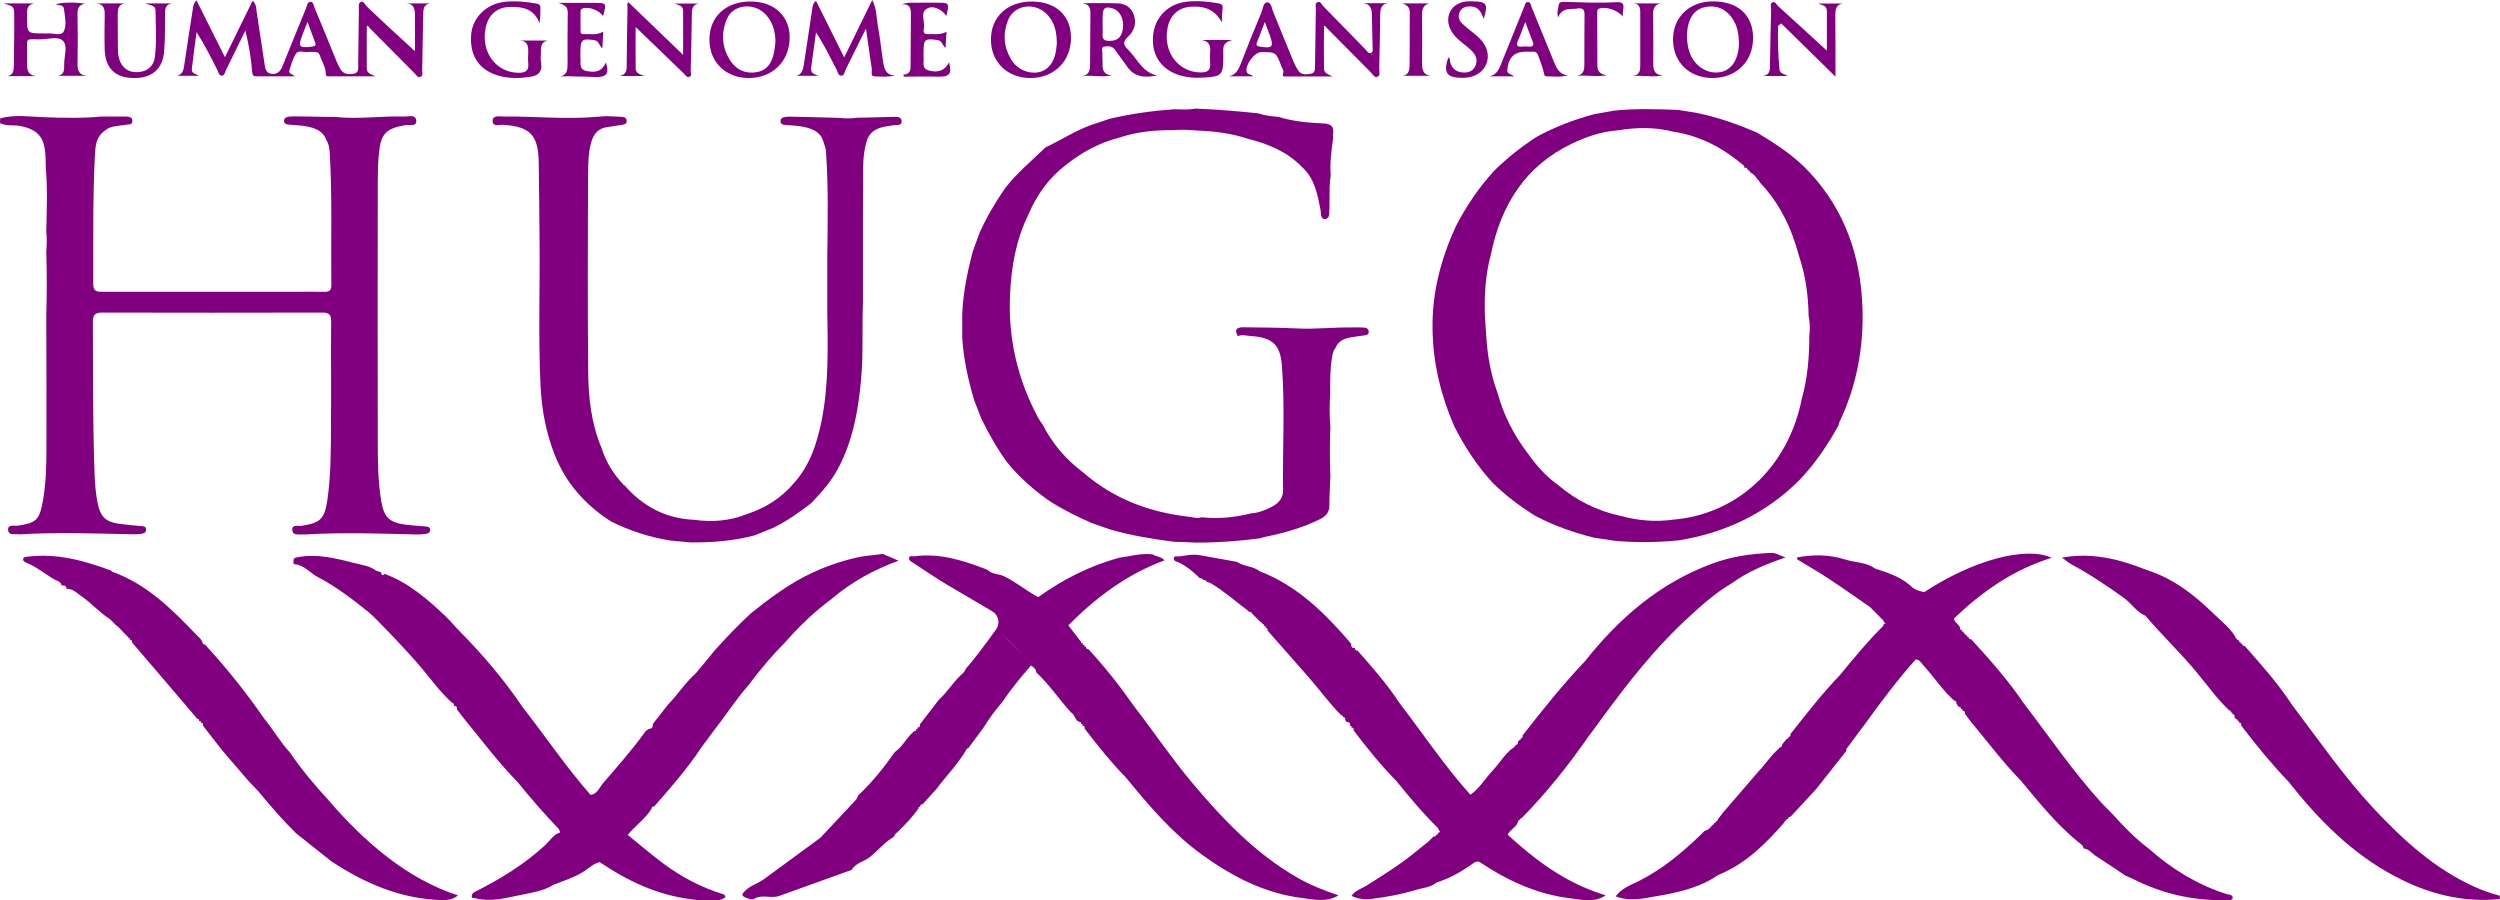 <?xml version="1.0" encoding="UTF-8" standalone="no"?>
<!-- Generator: Adobe Illustrator 25.2.3, SVG Export Plug-In . SVG Version: 6.00 Build 0)  -->

<svg
   version="1.1"
   id="Layer_1"
   x="0px"
   y="0px"
   viewBox="0 0 1480.4 533.2"
   style="enable-background:new 0 0 1480.4 533.2;"
   xml:space="preserve"
   sodipodi:docname="hugologo-01.svg"
   inkscape:version="1.1.2 (0a00cf5339, 2022-02-04)"
   xmlns:inkscape="http://www.inkscape.org/namespaces/inkscape"
   xmlns:sodipodi="http://sodipodi.sourceforge.net/DTD/sodipodi-0.dtd"
   xmlns="http://www.w3.org/2000/svg"
   xmlns:svg="http://www.w3.org/2000/svg"><defs
   id="defs81" /><sodipodi:namedview
   id="namedview79"
   pagecolor="#ffffff"
   bordercolor="#666666"
   borderopacity="1.0"
   inkscape:pageshadow="2"
   inkscape:pageopacity="0.0"
   inkscape:pagecheckerboard="0"
   showgrid="false"
   inkscape:zoom="0.63909001"
   inkscape:cx="447.51129"
   inkscape:cy="230.79691"
   inkscape:window-width="1929"
   inkscape:window-height="1302"
   inkscape:window-x="26"
   inkscape:window-y="23"
   inkscape:window-maximized="0"
   inkscape:current-layer="g26" />
<style
   type="text/css"
   id="style2">
	.st0{fill:#FFFFFF;}
</style>
<g
   id="g26"
   style="fill:#800080">
	<path
   class="st0"
   d="M710.2,328.7c-4.5-0.7-8.3,0.4-12.1,0.8c-1.1,0.1-2.7-0.6-3,0.9c-0.4,1.7,1.4,2.1,2.5,2.5   c4.6,2,8.3,5.2,11.9,8.5c0,0,0,0,0,0c0.3,0.3,0.7,0.7,1,1c0.8,0,1.6,0.2,2,1c0.8,0,1.6,0.2,2,1c0.9,0.4,1.8,0.6,2.7,1.1   c7.7,4.6,14.3,10.5,21.4,15.8c0.3,0.3,0.7,0.6,1,1c0.8,0,1.6,0.2,1.9,1.2c0,0,0.1,0,0.1,0c0.3,0.3,0.6,0.6,0.9,0.9   c0,0,0.1,0.1,0.1,0.1c0.3,0.3,0.6,0.6,0.9,0.9c0,0,0.1,0.1,0.1,0.1c0.3,0.3,0.6,0.6,0.9,0.9c0,0,0.1,0.1,0.1,0.1   c0.3,0.3,0.6,0.6,0.9,0.9c0,0,0.1,0.1,0.1,0.1c0.3,0.3,0.6,0.6,0.9,0.9c0,0,0.1,0.1,0.1,0.1c0.6,0,0.9,0.3,0.9,0.9   c0,0,0.1,0.1,0.1,0.1c0.6,0,0.9,0.3,0.9,0.9c0,0,0.1,0.2,0.1,0.2c0.6,0,0.9,0.3,0.8,0.8c0,0,0.1,0.2,0.1,0.2c1,0.2,1.1,1,1.1,1.8   c8.3,9.5,16.7,18.9,25,28.4c6.3,7.2,11.9,15.1,18.7,21.8c0.1-10.3,0.1-20.6,0.2-30.9c-0.1,10.3-0.1,20.6-0.2,30.9c0,0,0.1,0,0.1,0   c0.6,0,0.9,0.3,0.9,1c0,0,0.1,0.1,0.1,0.1c1.2,0,1.3,0.9,1.2,1.8c0.3,0.4,0.6,0.7,0.9,1.1c1.5-0.1,2.3,0.5,1.8,2.1   c0,0,0.2,0.1,0.2,0.1c0.7-0.1,0.9,0.2,0.8,0.9c0,0,0.1,0.2,0.1,0.2c1.3-0.1,1.2,0.8,1.2,1.7c7.9,10.3,16,20.5,25.2,29.8   c7.9,9.7,15.9,19.4,24.9,28.1c0,0.3,0,0.6,0.1,0.9c0.9,0.7,1.3,1.3-0.1,1.8c0,0-0.1,0.1-0.1,0.1c0,0.6-0.3,0.9-0.9,0.9   c0,0-0.1,0.1-0.1,0.1c-0.2,1-1,1.1-1.8,1.1c-1,1-2,2-3,3c-2.6,2.1-5.2,4.1-7.7,6.2c-9,7.4-18.9,13.5-28.7,19.7   c-3.1,2-6.9,2.9-9.1,6.2c3.8,1.9,7.9,2.3,11.9,1.8c8.8-1.1,17.6-2.7,26.1-5.3c4.2-1.3,8.9-1.4,12.5-4.5c7.2-2.2,13.6-5.8,19.8-10   c1.6-1.1,3-2.7,5.3-2.2c16.6,11.1,34.4,19.4,54.4,21.7c6.6,0.8,13.6,2.8,20.5-1.8c-2.7-0.9-4.7-1.5-6.7-2.3   c-19.7-7.2-36.1-19.6-51.3-33.6c1.3-3.1,5-4.3,6.1-7.6c0,0,0-0.1,0-0.1c0-0.6,0.3-0.9,1-1c0,0,0,0,0,0c0-0.6,0.4-1,1-1   c14.7-14.9,27.7-31.2,39.6-48.3c2.2-2.9,4.3-5.9,6.5-8.8c16.5-22.6,33.6-44.7,54.6-63.5c7.5-7,15.3-13.6,24.2-18.8   c9.3-6.8,19.9-11.1,31.5-15.1c-3.4-1.1-5.6-2.8-8.6-2.7c-11.9,0.5-23.5,2.2-34.6,6.3c-31.1,11.4-55.1,32.1-75.4,57.7   c-13.2,13.9-25.2,28.9-37,44c0,0.9,0,1.7-1.2,1.8c0,0,0,0.1,0,0.1c0.1,0.6-0.2,1-0.8,1c0,0,0,0,0,0c-0.3,0.3-0.6,0.7-0.9,1   c0,0,0,0,0,0c0.1,0.9,0.1,1.8-1.2,1.7c0,0-0.1,0.1-0.1,0.1c0.1,0.7-0.1,1-0.8,0.8c0,0-0.2,0.2-0.2,0.2c0.2,0.7-0.1,1-0.8,1   c0,0-0.1,0-0.1,0c-4.7,3.7-7.7,8.9-11.7,13.2c-4.5,4.7-7.7,10.6-13.2,14.3c-15.3-17-28-36.1-41.9-54.2   c-7.3-11.1-16.1-21.2-24.9-31.1c-0.8-0.1-1.6-0.2-1.5-1.4c0,0-0.1-0.1-0.1-0.1c-1.9,0.1-2.2-1.1-2.2-2.6c0,0,0,0,0,0   c-15.2-17.8-31.6-34.2-54.1-42.9c-3.8-3.1-9.2-2.7-13.6-5.6"
   id="path4"
   style="fill:#800080" />
	<path
   class="st0"
   d="M1465,525c-23.3-10.6-41.7-27.4-59-45.8c-18-19.2-32.8-40.8-48.6-61.6c-8.2-12.6-18.2-23.8-28.1-35   c-0.8-0.1-1.6-0.3-1.6-1.3c0,0-0.1-0.1-0.1-0.1c-0.6,0-0.9-0.2-0.9-0.9c0,0-0.1-0.1-0.1-0.1c-0.7,0-1-0.2-0.8-0.9   c0,0-0.2-0.2-0.2-0.2c-0.7,0.1-1-0.1-0.8-0.8c0,0-0.2-0.2-0.2-0.2c-0.7,0.1-1-0.1-0.8-0.8c0,0-0.1-0.2-0.1-0.2   c-3.4-5.6-8.6-9.5-13.2-14c-11.3-11-23.7-20.6-39.1-25.5c-15.9-6.3-32.1-10.7-50.4-7.4c2.5,1.8,4.1,3.2,6,4.2   c10.7,5.7,20.6,12.5,30.5,19.5c4.6,3.3,7.5,8.4,12.9,10.7c9.9,11.6,21,22.1,30.7,33.9c6.2,7.5,11.9,15.5,19,22.2l0.1,0   c0.6,0,0.9,0.3,0.8,1c0,0,0.1,0.2,0.1,0.2c0.7-0.1,1,0.2,0.8,0.9c0,0,0.1,0.2,0.1,0.2c1.4-0.1,1.3,0.9,1.2,1.8   c0.3,0.3,0.6,0.7,0.9,1c0.6,0,1,0.3,0.9,1c0,0,0.1,0.1,0.1,0.1c0.7,0,0.9,0.2,0.8,0.9c0,0,0.1,0.2,0.1,0.2c1.3-0.1,1.2,0.8,1.2,1.7   c8.8,11.5,17.9,22.7,27.9,33.1c17.7,22.4,37.4,42.5,62.9,56c19.5,10.4,40.1,15.8,62.3,13.6c0-0.7,0-1.3,0-2   C1475.1,529.1,1469.9,527.2,1465,525z"
   id="path6"
   style="fill:#800080" />
	<path
   class="st0"
   d="M1318,529.3c-17.1-5.6-32.2-14.8-45.6-26.8c-8.2-6.1-15.2-13.5-22-21c-2-2-4-3.9-5.9-6   c-16.9-18.5-30.9-39.2-46.1-59c-9.2-13.6-20-25.8-31.1-37.9c-0.8-0.1-1.6-0.3-1.6-1.4c0,0-0.1-0.1-0.1-0.1c-0.7,0.1-1-0.2-0.9-0.9   c0,0-0.1-0.1-0.1-0.1c-0.7,0.1-1-0.2-0.9-0.9c0,0-0.1-0.1-0.1-0.1c-0.7,0.1-1-0.2-0.8-0.9c0,0-0.2-0.2-0.2-0.2   c-0.7,0.2-1-0.1-0.8-0.8c0,0-0.2-0.2-0.2-0.2c-0.7,0.2-1-0.1-0.8-0.8c0,0-0.1-0.2-0.1-0.2c-0.4-2.4-3.5-3.2-3.6-5.8   c16.6-15.9,35.1-28.9,57.8-35.9c-15.3-7.1-46.8,1.5-75.4,20.3c-2.8-0.5-5.6-1.3-7.6-3.2c-6.1-5.8-13.8-8.2-21.5-10.7   c-5.3-3.9-11.9-3.5-17.8-5.4c-9.4-3-19-3-28.5-1.2c-0.1,1.1,0.5,1.4,1.1,1.7c6.2,3.8,12.5,7.4,18.5,11.4c8,5.3,15.8,10.9,23.7,16.3   c0,0,0,0,0,0c0.3,0.3,0.7,0.6,1,1c0,0,0,0,0,0c0.3,0.3,0.6,0.7,1,1c0,0,0,0,0,0c0.3,0.3,0.6,0.6,1,1c0,0,0,0,0,0   c0.3,0.3,0.6,0.6,1,1c0,0,0,0,0,0c0.3,0.3,0.6,0.6,1,1c0,0,0,0,0,0c0.3,0.3,0.6,0.6,0.9,1c0,0,0.1,0.1,0.1,0.1   c0.3,0.3,0.6,0.6,0.9,0.9c0,0,0,0.1,0,0.1c0.9,0.2,1.1,1,1.2,1.8c0,0,0,0,0,0c0.4,0.2,0.8,0.4,1.2,0.6c-0.4,0.2-0.9,0.4-1.3,0.6   c-0.1,0.3-0.1,0.6-0.1,0.9c0.3,0,0.7,0,1,0.1c-0.3-0.1-0.6-0.1-1-0.1c-9.3,9.2-17.5,19.2-25.8,29.3c-10.5,10.9-19.8,22.9-29.2,34.8   c0,0.9-0.1,1.7-1.2,1.8c0,0,0,0.1,0,0.1c0,0.7-0.3,1-1,1c-0.9,1.1-1.8,2.1-2.7,3.2c0,1.2-0.6,1.9-1.8,2.1c-0.2,0.2-0.3,0.4-0.4,0.7   c-4.6,3.8-7.7,9-11.8,13.2c-7,8.1-14,16.3-21,24.4c-1.1,1.3-2.1,2.8-3.2,4.2c0,0-0.2,0.2-0.2,0.2c0.1,0.6-0.2,0.8-0.8,0.8   c0,0-0.2,0.2-0.2,0.2c0.1,0.6-0.2,0.8-0.8,0.8c0,0-0.2,0.2-0.2,0.2c0.1,0.6-0.2,0.8-0.8,0.8c0,0-0.2,0.2-0.2,0.2   c0,0.6-0.2,0.9-0.8,0.8c0,0-0.2,0.2-0.2,0.2c0,0.6-0.2,0.9-0.8,0.9c0,0-0.1,0.1-0.1,0.1c-0.3,0.3-0.6,0.6-0.9,0.9   c0,0-0.1,0.1-0.1,0.1c-1.7,0.1-2.6,1.4-3.6,2.4c-11.2,10.9-23.1,20.8-37.2,27.9c-4.8,2.4-10.1,4.2-13.6,9   c8.5,3.2,16.6,1.2,24.7-0.2c11.1-1.9,22-4.3,32-9.9c1.5-0.9,3-2.1,4.6-2.8c15.9-6.6,27.6-18.3,38.6-30.9c0,0,0.1-0.1,0.1-0.1   c0-0.7,0.3-1,0.9-0.9c0,0,0.1-0.1,0.1-0.1c0-0.7,0.3-1,0.9-0.9c0,0,0.1,0,0.1,0c0-1.1,0.8-1.2,1.6-1.4c5-5.4,10.1-10.8,15.1-16.3   c6-7.5,11.9-15.1,17.9-22.6c0-0.4,0-0.7,0-1.1c3.9-5.3,7.9-10.6,11.8-15.9c9.3-12.8,18.7-25.4,29.3-37.2c2.2,0,3,1.8,4.2,3.1   c6.4,6.9,11.5,15,18.6,21.3l0.1,0c1.2,0.1,1.3,0.9,1.2,1.8c0.4,0.6,0.9,1.2,1.3,1.8c0.8,0.1,1.5,0.4,1.5,1.4c0,0,0.1,0,0.1,0   c0.7,0,1,0.3,0.8,0.9c0,0,0.1,0.1,0.1,0.1c1.3,0,1.3,0.8,1.2,1.7c1.8,2.4,3.5,4.8,5.5,7.1c9.1,11,17.7,22.4,27.7,32.6   c10.7,12.9,21.2,26,34.4,36.7c1.1,0.9,2.6,1.6,2.6,3.4c3.3,0.2,5,3,7.4,4.5c5.9,3.8,11.7,7.7,17.5,11.6c1.5,0.7,3.1,1.3,4.5,2   c17.1,8.6,35.1,12.9,54.2,12.5c1.7,0,4.5,0.5,4.8-1.2C1322.4,529.6,1319.5,529.8,1318,529.3z"
   id="path8"
   style="fill:#800080" />
	<path
   class="st0"
   d="M452.8,520.3c-3.6,2.8-8.3,3.9-11.6,7.2c-1.9,1.9-2.5,3,0.6,4.1c1.6,0.6,3.5,1.4,4.8,0.6   c4.8-2.8,10,0.1,14.9-1.7l42.8-15.4c2.4-4.2,7.3-4.8,10.8-7.6c4.9-3.9,8.9-9,14.4-12.1c0.1-1.5,1.4-2.1,2.3-3   c4.3-4.3,8.6-8.6,12-13.6l0.1-0.2c-0.1-0.6,0.2-0.9,0.9-0.9c0,0,0.1-0.1,0.1-0.1c0-1.1,0.7-1.3,1.5-1.4c2.7-3,5.4-6,8.1-9   c6-8,13.1-15.1,18.1-23.9c0.3-0.2,0.5-0.2,0.8-0.3c2.9-3.9,5.8-7.8,8.7-11.7c3.4-5.4,7-10.6,11.3-15.4c5.1-7.7,11-14.8,17.1-21.8   c1.6,0.9,2.9,2.1,3.2,4.1c7.4,6.9,13.1,15.4,19.8,22.9c0.6,0.7,1.4,1.3,2.1,2c0.7,1.2,1.3,2.3,2,3.5c0.5,0.3,1.1,0.6,1.6,0.9   c0.7,0,1,0.3,1,1c0,0,0.1,0.2,0.1,0.2c0.7-0.1,0.9,0.2,0.7,0.9c0,0,0.1,0.2,0.1,0.2c1.4-0.1,1.2,0.8,1.2,1.7   c7.7,10,15.6,19.9,24.5,29c13.5,16.5,27.2,32.7,44.7,45.4c18,13.1,37.3,23.1,59.7,25.9c6.8,0.8,14,2.8,21.4-1.6   c-9-3-17.1-6.3-24.7-10.7c-24.6-14.2-43.8-34.4-61.9-55.9c-12.2-14.5-22.8-30.3-34.4-45.3h0c-8.3-11.9-17.3-23.3-27.1-33.9   c-0.8-0.1-1.6-0.3-1.5-1.4c0,0-0.1-0.1-0.1-0.1c-0.7,0.1-0.9-0.2-0.7-0.8c0,0-0.3-0.3-0.3-0.3c-0.7,0.2-0.9,0-0.7-0.7   c0,0-0.3-0.3-0.3-0.3c-0.7,0.2-0.9,0-0.7-0.7c0,0-0.2-0.2-0.2-0.2c-2.5-3.2-4.9-6.4-7.4-9.6c16.4-16.5,34.7-30.3,57-38.5   c-2.1-2.4-5-2-6.9-3.5c-6.8-0.9-13.4,1.1-20.1,2c-17.4,4.8-33.2,12.8-47.8,23.3c-7.1-3.7-13.2-9.1-20.6-12.5   c-3.1-1.4-6.9-1-9.5-3.7c-13.9-5.4-28-10-43.2-8c-1.2,0.2-3.1-0.7-3.2,1.2c-0.1,1.4,1.4,2,2.6,2.8c6.3,4.1,12.5,8.4,19,12.3   l27.7,16.3c3.7,2.2,4.8,7.1,2.3,10.6c-5.7,8.1-14.9,20.2-17.6,22.9c-0.5,0.9-1,1.8-1.5,2.6c0,13.1,0.1,26.2,0.1,39.4   c0-13.1-0.1-26.2-0.1-39.4c-5.7,4.7-9.3,11.3-14.8,16.2c-3.8,4.9-7.5,9.8-11.3,14.7c0.1,0.9,0.2,1.8-1.2,1.7c0,0-0.2,0.3-0.2,0.3   c0.2,0.7,0,0.9-0.7,0.8c0,0-0.2,0.2-0.2,0.2c0.1,0.7-0.1,0.9-0.8,0.9c0,0-0.1,0-0.1,0c-4.6,3.5-6.8,9.2-11.6,12.4   c-6.5,9.3-13.6,18.1-21.9,25.9c-0.3,2-1.8,3.1-3,4.4c-6.4,6.9-12.8,13.7-19.2,20.5L452.8,520.3z M591.4,374c-0.3-0.7-0.5-1.4-0.9-2   C590.9,372.6,591.1,373.4,591.4,374c4.8,3.8,9.2,8.1,13.1,12.8C600.5,382.2,596.2,377.9,591.4,374z"
   id="path10"
   style="fill:#800080" />
	<path
   class="st0"
   d="M194.4,473.7c-8.2-8.9-16-18.2-22.8-28.2c-5.7-6.1-9.8-13.5-15.1-19.9c-10.7-15.5-22.4-30.1-35.1-43.9   c-0.8-0.1-1.6-0.3-1.5-1.4c0,0-0.1-0.2-0.1-0.1c-0.6-1.8-2.1-2.9-3.4-4.2c-14.6-15.2-29.4-30.1-49.9-37.4c-0.2-0.2-0.4-0.6-0.7-0.7   c-16.1-6-32.4-10.5-49.9-8.2c-1,0.1-2.1,0.1-2.2,1.5c0,1.3,1.1,1.6,1.9,2c7,2.8,12.4,8.1,19.2,11.2c1,0.5,1.6,1.2,1.6,2.3   c1.5-0.1,2.9-0.1,3,2c3.7-0.2,6,2.4,8.6,4.2c6.1,4.1,10.9,9.9,17.2,13.8c0,0,0.1,0.1,0.1,0.1c0.3,0.3,0.6,0.6,0.9,0.9   c0,0,0.1,0.1,0.1,0.1c0.3,0.3,0.6,0.6,0.9,0.9c0,0,0.1,0.1,0.1,0.1c0.3,0.3,0.6,0.6,0.9,0.9c0,0,0.1,0.1,0.1,0.1   c0.3,0.3,0.6,0.6,0.9,0.9c0,0,0.1,0.1,0.1,0.1c0.6,0,0.9,0.3,0.9,0.9c0,0,0.1,0.1,0.1,0.1c0.6,0,0.9,0.3,0.9,0.9   c0,0,0.1,0.1,0.1,0.1c0.6,0,0.9,0.3,0.8,0.9c0,0,0.2,0.2,0.2,0.2c0.6,0,0.9,0.3,0.8,0.8c0,0,0.2,0.2,0.2,0.2c0.6,0,0.8,0.3,0.8,0.8   c0,0,0.2,0.2,0.2,0.2c0.6,0,0.8,0.3,0.8,0.8c0,0,0.2,0.2,0.2,0.2c0.5,0,0.8,0.2,0.7,0.8c0,0,0.3,0.3,0.3,0.3   c0.6-0.1,0.8,0.1,0.7,0.7c0,0,0.2,0.3,0.2,0.3c1.1,0.1,1.1,0.9,1.1,1.6c4.1,4.8,8.2,9.5,12.3,14.3c8.5,9.9,17,19.9,25.5,29.9   c0.1,0.2,0.2,0.5,0.4,0.7c0.8,0.1,1.5,0.3,1.4,1.4c0,0,0.2,0.1,0.2,0.1c0.7-0.1,0.9,0.1,0.8,0.8c0,0,0.1,0.2,0.1,0.2   c1.4-0.1,1.2,0.8,1.2,1.7c3.9,5,7.7,10,11.6,14.9c5.2,6,10.3,12,15.5,18c1.9,2,3.8,4,5.7,6c7.1,8.6,14.4,17.1,22.4,24.9   c7,5.5,13.9,11.1,20.9,16.6c19.7,13,40.8,22.1,64.9,22.9c3.7,0.1,6.9-0.2,10-2.8C240.8,520.6,214.8,497.5,194.4,473.7z"
   id="path12"
   style="fill:#800080" />
	<path
   class="st0"
   d="M710.5,342.5C710.5,342.5,710.5,342.5,710.5,342.5C710.5,342.5,710.5,342.5,710.5,342.5   C710.5,342.5,710.5,342.5,710.5,342.5z"
   id="path14"
   style="fill:#800080" />
	<path
   class="st0"
   d="M712.5,343.5C712.5,343.5,712.5,343.5,712.5,343.5C712.5,343.5,712.5,343.5,712.5,343.5   C712.5,343.5,712.5,343.5,712.5,343.5z"
   id="path16"
   style="fill:#800080" />
	<polygon
   class="st0"
   points="714.5,344.5 714.5,344.5 714.5,344.5  "
   id="polygon18"
   style="fill:#800080" />
	<path
   class="st0"
   d="M427.8,529.4c-12.8-4-24.5-10.2-35.2-18.2c-7.2-5.4-14-11.2-20.9-16.8c4.4-5.5,10.4-9.4,14.1-15.5l0-0.1   c0.1-1,0.7-1.2,1.6-1.3c9.9-11.2,19.7-22.5,28-35c2.2-2.9,4.3-5.9,6.5-8.8c7.3-9.3,13.7-19.3,21.5-28.2   c6.5-8.7,13.5-17.1,21.2-24.8c8.4-9.6,17.6-18.5,27.9-26.1c11.5-9.8,24.5-17.1,39.6-22.6c-3.7-1.6-6.5-2.8-9.4-4   c-4.1,0.5-8.1,1-12.2,1.5c-10.2,2-20.1,5.3-29.6,9.7c-13.3,6.2-24.9,14.9-36.3,24c-7.4,6.8-14.3,14.1-21,21.5   c-3.8,4.6-7.5,9.1-11.3,13.7c0,0,0,0,0,0c-6.3,5.6-10.9,12.8-16.7,18.8c-3,3.8-6,7.7-9,11.5c-0.1,1.4,0,2.9-2.1,2.8c0,0,0,0,0,0   c0.1,1.8-1.1,3.1-1.7,4.7c0.6-1.6,1.8-3,1.7-4.7c-0.6,0.4-1.2,0.7-1.8,1.1c-0.3,0.4-0.7,0.7-1,1.1c0,0,0.1,0,0.1,0   c-7.7,10.6-16.3,20.3-24.8,30.2c-2.1,2.5-3.3,6.3-7.3,6.8c-14.5-16.5-26.7-34.7-40.2-51.9c-11.3-16.8-24.4-32-38.6-46.3   c-2.4-2.6-4.6-5.3-7.1-7.6c-10.8-10.2-21.9-19.9-36.1-25.1c-1.5,1.6-1.8,0.3-2.1-0.9c-1-0.3-1.9-0.7-2.9-1c-3.5-2.7-8-3.3-12-4.3   c-11.2-2.8-22.4-5.9-34.2-3.7c-1.4,0.3-2.7,0.3-2.7,2.1c0,0.7-0.4,2,0.7,2.1c5.7,0.5,9.1,5.2,13.7,7.6   c11.1,5.8,20.9,13.4,30.6,21.2c0.3,0.3,0.6,0.7,1,1c0.4,0.3,0.7,0.6,1.1,0.9c8.7,8.8,17.3,17.7,25.5,27c7.1,8,13.2,17,21.2,24.3   c0,0,0,0,0,0c1.1,0.1,1.2,0.9,1.2,1.8c0,0,0,0,0,0c1.4,0.1,2,0.8,1.8,2.2c1.8,2.4,3.6,4.8,5.5,7.1c10,12.1,19.4,24.8,30.5,36   c7.7,9.6,15.8,18.8,24.3,27.7c0.3,0.7,0.5,1.4,0.8,2c-3.9,1.2-5.9,4.7-8.6,7.3c-12.5,11.6-26.8,20.3-41.9,27.9   c-1.2,0.6-1.9,1.5-1.9,2.6c0,1.4,1.4,1,2.3,1.2c8.7,2.3,17.1,0,25.5-1.7c7-1.5,14.4-2.4,20.7-6.3c6.2-2.5,12.7-4.4,18.4-8.2   c2.8-1.9,5.4-4.4,8.9-5.2c16.6,11.2,34.3,19.6,54.4,22c6.7,0.8,13.7,2.8,20.1-1.2C429.1,529.5,428.4,529.5,427.8,529.4z"
   id="path20"
   style="fill:#800080" />
	<path
   class="st0"
   d="M39.6,348.5C39.6,348.5,39.6,348.5,39.6,348.5C39.5,348.5,39.5,348.5,39.6,348.5   C39.5,348.5,39.6,348.5,39.6,348.5z"
   id="path22"
   style="fill:#800080" />
	<path
   class="st0"
   d="M36.6,346.5C36.6,346.5,36.5,346.5,36.6,346.5C36.5,346.5,36.5,346.5,36.6,346.5   C36.5,346.5,36.6,346.5,36.6,346.5z"
   id="path24"
   style="fill:#800080" />
</g>
<g
   id="g76"
   style="fill:#800080">
	<path
   class="st0"
   d="M0.1,70.1c8.5-2.4,17.2-1,25.7-0.7c11.5,0.4,22.9,0.7,34.3-0.4c4.6,0,9.2,0,13.8,0c2,0,4.5,0.1,4.5,2.6   c0.1,2.5-2.4,2-4.1,2.3c-4.3,0.8-9,0.4-12.5,3.7c-5,3.5-5.3,9.1-5.6,14.3c-1.3,25.4-0.9,50.9-1,76.4c0,4.6,2.7,4.5,5.9,4.5   c37.6,0,75.3,0,112.9,0c6,0,12-0.1,18,0c2.9,0.1,4.3-0.8,4.2-4c-0.3-25.8,0.6-51.6-0.9-77.4c-0.2-3-0.4-6-2.1-8.6   c-1.9-5.3-6.5-6.9-11.3-7.9c-3.6-0.7-7.3-0.8-10.9-1.1c-1.4-0.1-2.8-0.5-2.8-2.2c0-1.6,1.2-2.3,2.6-2.5c1.3-0.2,2.7-0.2,4-0.2   c8.1,0.1,16.3,0.3,24.4,0.4c13.3,1.4,26.6-0.7,39.9-0.3c2.7,0.1,7.2-1.5,7.4,2.6c0.2,3.6-4.2,2-6.6,2.5c-11.3,2-14.4,5-15.5,16.6   c-0.6,5.8-0.7,11.6-0.7,17.5c-0.1,50.6-0.1,101.3,0,151.9c0,12.3,0,24.7,2.1,36.9c1.6,9.4,4.8,12.4,14.4,13.7   c3.8,0.5,7.6,0.7,11.4,1c1.4,0.1,2.9,0.2,3.1,1.8c0.2,1.9-1.4,2.5-2.9,2.7c-1.6,0.2-3.3,0.3-5,0.3c-22.1-0.6-44.3-1.3-66.4,0   c-0.5,0-1,0-1.5,0c-2.2-0.2-5.5,0.7-5.8-2.4c-0.4-3.8,3.4-2.4,5.3-2.7c11.5-1.8,13.9-4,15.6-16.3c2-14.6,1.9-29.2,2-43.9   c0.2-20.3-0.1-40.7,0.1-61c0-4.1-1.4-5.1-5.2-5.1c-43.5,0.1-87,0.1-130.5,0c-4.2,0-5.4,1.4-5.4,5.5c0.1,30-0.1,60,1,89.9   c0.2,6,0.7,12,1.9,17.9c1.6,7.5,4.7,10.6,12.2,11.7c4.3,0.6,8.6,1,12.9,1.4c1.5,0.1,3.4-0.1,3.5,1.9c0.2,2.2-1.8,2.6-3.5,2.8   c-1.5,0.2-3,0.2-4.5,0.2c-22.1-0.5-44.3-1.3-66.4,0c-0.3,0-0.7,0-1,0c-2.5-0.3-6.3,0.9-6.3-2.8c-0.1-3.3,3.7-2,5.7-2.3   c10.8-1.6,12.8-3.3,14.8-14.1c1.9-10.3,2.2-20.9,2.2-31.3c0.1-26.3,0-52.6-0.1-78.9c0.4-12.7,0.4-25.4,0-38.2   c0.4-3.9,0.4-7.9,0-11.8c0.3-12.7,0.8-25.4-0.3-38.1c-0.1-2.8,0-5.6-0.3-8.4c-0.8-9.6-4.9-13.8-14.3-15.8C8.5,73.8,4,74.9,0,72.9   C0,72,0.1,71.1,0.1,70.1z"
   id="path28"
   style="fill:#800080" />
	<path
   class="st0"
   d="M955.9,320.2c-4-0.6-7.9-1.2-11.9-1.8c-12.1-3-23.8-7.1-34.8-12.9c-9.2-5.7-17.7-12.1-25.4-19.7   c-9.1-10-16.5-21.2-22.6-33.3c-8-18.3-12.6-37.4-12.9-57.4c-0.4-21.5,4.9-41.7,13.8-61.1c6.2-12,13.7-23.1,22.9-33.1   c7.7-7.5,16-14.1,25-19.9c10.8-5.9,22.2-10.2,34-13.4c3.9-0.7,7.9-1.4,11.8-2.1c12.7-1.3,25.3-0.9,38-0.4c3.7,0.6,7.4,1.2,11.1,1.8   c12.1,2.5,23.8,6.6,35.1,11.4c11.3,6.7,22.3,13.8,31.4,23.6c21.3,22.8,30.5,50.2,31.5,80.8c0.7,23.6-3.6,46.3-13.9,67.7   c-0.2,0.4-0.2,1-0.3,1.5c-6.4,11.5-13.7,22.4-22.8,32c-19.9,20.1-44.2,31.6-71.9,36.1C981.3,321.2,968.6,321.4,955.9,320.2z    M1034.9,100.9l0.2-0.1c-0.4-0.9-0.7-2-2.1-1.2l0-0.1c-0.1-0.4,0-1.1-0.2-1.3c-12.2-10.4-25.8-17.8-41.9-20.2   c-11-2.9-22-2.6-33.1-0.8c-9.6,0.7-18.5,3.8-27.1,7.9c-27.7,13.3-42,36.6-47.9,65.8c-3.2,11.8-3.9,23.9-3.5,36.1   c0.3,4,0.5,8,0.8,11.9c0.7,11.7,2.7,23.1,6.8,34.1c3.6,13.2,9.8,25.1,18.1,35.9c4.9,6.9,10.5,13.2,17.4,18.1   c10.9,9.3,23.3,15.5,37.3,18.5c10.2,2.8,20.6,3.7,31.2,2.2c36.4-3,67.7-29.5,76.1-71.7c3.4-12.2,4.4-24.6,4.4-37.1   c0.5-3.9,0.4-7.9-0.4-11.8c-0.2-12.4-1.9-24.5-5.9-36.2c-4.3-16.2-11.5-30.9-23.2-43.1l0,0.2c0-0.8-0.4-1.3-1.1-1.6   c-1.1-1.9-2.5-3.4-4.4-4.4C1036.2,101.2,1035.8,100.7,1034.9,100.9z"
   id="path30"
   style="fill:#800080" />
	<path
   class="st0"
   d="M771,98.9c-8.8-9.1-20-13.7-32-16.7c-9.8-3.3-19.9-4.5-30.1-4.9c-5-0.5-10-0.6-15-0.2c-10.6-0.1-21,1-31.1,4.4   c-11.6,2.9-21.9,8.5-31.3,15.9c-10.3,7.8-17.5,17.8-22.5,29.6c-7.4,15-10.2,31.2-10.9,47.7c-1.2,25.7,4.5,50.1,16.7,72.8   c0.8,1.4,1.8,2.8,2.7,4.1c5.8,11.4,14,20.8,24.2,28.4c17.7,15.3,38.6,23.2,61.5,25.9c2.8,0.3,5.6,1.3,8.4,0.4   c9.9,1.1,19.6,0.1,29.2-2.3c4.6-0.3,8.7-2,12.7-4.1c3.8-2,6.3-5.2,6.3-9.5c-0.4-24.6,1.2-49.2-0.7-73.7   c-0.9-12.6-5.6-16.9-18.3-17.7c-2.6-0.2-5.2-1-7.8,0l0,0c-2.6-4.3,0.1-5.3,3.6-5.2c10.6,0.1,21.3,0.2,31.9,0.7   c10.3,0.5,20.6-0.7,30.9-0.6c2.5,0,5-0.1,7.5,0c1.7,0.1,3.6,0.4,3.6,2.6c0,2-1.9,2-3.4,2.2c-2.8,0.5-5.6,0.7-8.4,1.3   c-3.5,0.8-6.6,2.4-7.9,6.1c-1.4,1.5-1.7,3.5-2,5.4c-1.3,7.1-1.1,14.4-1.1,21.6c-0.4,6.7-0.5,13.3,0.1,20c-0.4,9.7-0.4,19.3,0,29   c-0.2,5.8-0.6,11.6-0.6,17.3c0,4-2.1,6.3-5.5,8c-10.3,5.1-21.3,8.2-32.5,10.5c-1.1,0.2-2.2,0.6-3.3,0.9c-12.6,1.6-25.3,2.6-38,2.5   c-4.3-0.2-8.6-0.4-12.9-0.5c-12.7-1.7-25.4-3.7-37.7-7.3c-3.6-1.3-7.3-2.5-10.9-3.8c-8.6-3.8-17.1-8-25-13.1   c-9.3-6.5-17.8-13.9-25-22.8c-5.9-8.1-10.8-16.8-15.2-25.7c-1.4-3.7-2.9-7.3-4.3-11c-3.6-12.1-6.3-24.4-7.1-37.1   c0-4.6,0-9.3,0-13.9c0.5-12.6,3-24.9,6.2-37.1c1.3-3.7,2.7-7.3,4-11c4.2-9.4,9.4-18.2,15.2-26.6c7-9,15.8-16.3,24-24.2   c9.1-4.2,17.5-9.8,26.9-13.2c3.7-1.2,7.4-2.4,11.1-3.7c12.5-2.9,25.2-4.7,37.9-5.6c4.3,0.1,8.5,0.4,12.8-0.4   c12.4,0.5,24.8,1.5,37.1,2.8c3.9,1.3,7.9,1.8,12,2.1c8.7,2.7,17.7,3.5,26.8,3.9c4,0.2,6.3,1.6,5.6,6c-0.2,1,0,2,0,2.9   c-1,7.3-2,14.5-1.4,21.9c-0.8,4.6-0.7,9.2-0.7,13.9c0,3,0,6-0.2,8.9c-0.1,1.6-0.8,3-2.7,3c-1.6,0-2-1.5-2.2-2.8c-0.1-1-0.1-2-0.3-3   C780.1,114.7,778.4,105.6,771,98.9z"
   id="path32"
   style="fill:#800080" />
	<path
   class="st0"
   d="M408.9,321.2c-4-0.4-7.9-0.7-11.9-1.1c-12.4-2-24.3-5.8-35.5-11.5c-15.1-9.8-26.5-22.6-33.1-39.5   c-5.1-13-7.6-26.5-8.3-40.4c-1.4-28.9-0.3-57.9-0.6-86.9c-0.2-15.3-0.2-30.6-0.5-45.9c-0.3-16.1-5.2-21-21.2-22   c-2.2-0.1-6.1,1.3-6.1-2.3c0.1-3.6,4-2.6,6.5-2.6c18.3-0.2,36.6,1.8,54.9,0.2c2-0.2,4-0.3,6-0.4c3.1,0.1,6.3,0.2,9.4,0.4   c1.4,0.1,2.6,0.8,2.6,2.5c0,1.7-1.3,2-2.7,2.2c-2.8,0.4-5.5,0.9-8.3,1.3c-5.6,0.5-8.6,4-10,9c-1.8,6.3-1.8,12.9-1.9,19.3   c-0.1,38.8-0.3,77.6,0.1,116.5c0.1,15.3,1.8,30.6,7.8,45c2.6,8.3,7,15.6,13,21.9c0.1,0.4,0.4,0.5,0.8,0.4l-0.1,0.1   c10.9,12.5,24.5,19.7,41.2,20.4c10.6,1.5,21.1,0.7,31.1-3.3c11-3.6,20.5-9.5,28-18.4c9.5-10.5,13.6-23.3,16.4-36.8   c4.3-21.6,3.7-43.5,3.4-65.3c0-10.6,0-21.3,0-31.9c0.2-20.2,0.7-40.5-0.7-60.7c-0.1-2.1-0.2-4.3-1.3-6.3c-1.2-6.4-6.1-8.7-11.7-9.9   c-3.5-0.8-7.2-0.9-10.8-1.2c-1.6-0.1-3.2-0.3-3.2-2.3c0-1.9,1.6-2.3,3.1-2.5c1.1-0.2,2.3-0.1,3.5-0.1c9.4,0.2,18.8,0.4,28.2,0.7   c3.6,0.4,7.3,0.4,10.9-0.1c1.8,0,3.6-0.1,5.5-0.1c5.3-0.1,10.6-0.3,15.9-0.4c2,0,4.5-0.1,4.6,2.6c0.1,2.6-2.4,2.1-4.2,2.3   c-2,0.3-3.9,0.5-5.9,0.9c-5.2,1-9.3,3.5-10.7,9c-2.1,7.2-2.1,14.6-2,22c0,7.7-0.1,15.4-0.1,23c0,9.3,0,18.6,0,27.9   c0,7.4,0,14.7,0,22.1c-0.6,15.3,0.3,30.6-1.1,45.8c-1.7,18.5-4.9,36.5-13.9,53.1c-4.1,7.6-9.7,13.8-15.6,20   c-7.1,5.5-14.3,10.6-22.4,14.6c-3.7,1.5-7.4,3-11.1,4.5C434.5,320.3,421.8,321.3,408.9,321.2z"
   id="path34"
   style="fill:#800080" />
	<path
   class="st0"
   d="M245.7,30.3c0-5.7,0.1-13.5,0-21.2c0-3.5-0.4-7-5.4-7.1c4.8,0,9.6,0,14.4,0c-4.1,0.7-4,3.7-4.1,6.8   c-0.2,11-0.4,22-0.6,32.9c0,1.3,0.6,3-0.8,3.7c-1.8,0.9-2.6-0.9-3.6-1.9c-8.8-8.8-17.6-17.7-26.4-26.6c-0.7-0.7-1-1.8-2-1.6   c0,8.4-0.1,16.8,0,25.2c0,3.1,2.8,3.5,5.1,4.7c-9.4,0-18.7,0-28.1,0c-1.1,0-1.3-0.5-1.3-1.8c-0.1-3.9-2.4-7.2-3.6-10.8   c-0.4-1.3-1.3-1.8-2.6-1.8c-1.5,0-3-0.2-4.5,0c-2.4,0.3-5.5-1.3-7,1c-1.8,2.9-2.8,6.4-3.8,9.7c-0.7,2.4,2,2.3,3.1,3.7   c-7.6,0-15.2,0-22.7,0c-1.9,0-2.3-0.6-2.5-2.9c-0.6-8-2-16-4-24.2c-3.9,7.9-7.7,15.7-11.6,23.6c-0.6,1.2-0.8,3-2.2,3.1   c-1.8,0.1-2.1-1.9-2.7-3.2c-3.8-7.5-7.6-15.1-12.4-22.6c-1,7.3-2,14.5-2.8,21.8c-0.3,2.9,2.4,2.8,4.1,4.1c-4.3,0-8.6,0-12.9,0   c3.7-1,4-4,4.4-7c1.6-10.9,3.3-21.7,5-32.6c0.2-1.5,0.3-3,2.1-5.2c5.6,11.3,11,22.1,16.9,33.8c5.6-11.5,10.9-22.3,16.4-33.5   c2.3,2.2,2.1,4.6,2.4,6.7c1.6,10.4,3.1,20.7,4.7,31.1c0.4,2.5,0.8,5.1,4,5.5c3.4,0.5,5.3-1.4,6.5-4.3c4.7-11.6,9.3-23.1,14.1-34.7   c0.5-1.3,0.7-3.4,2.3-3.6c2.1-0.2,2.1,2.2,2.7,3.6c4.4,10.4,8.6,20.9,12.9,31.4c0.7,1.7,1.5,3.4,2.4,4.9c1.9,3.1,5,3.2,8,2.6   c2.9-0.5,2.5-3.2,2.5-5.3c0.2-10.8,0.2-21.6,0.4-32.5c0-1.6-0.4-3.9,1-4.6c1.8-0.9,2.6,1.6,3.7,2.6   C226.9,13.1,236.8,22.2,245.7,30.3z M182.1,12.9c-1.4,3.5-2.2,5.6-3,7.7c-2.7,7.3-2.1,7.9,5.7,7c2.2-0.3,2.5-1,1.7-2.8   C185.1,21.3,183.9,17.7,182.1,12.9z"
   id="path36"
   style="fill:#800080" />
	<path
   class="st0"
   d="M807.4,1.9c4.7,0,9.4,0,14.1,0c-3.9,0.9-4.1,3.6-4.2,6.8c-0.1,10.6-0.3,21.3-0.6,31.9c0,1.7,0.9,4.2-1.2,4.9   c-1.7,0.6-2.7-1.6-3.8-2.7c-8.7-8.7-17.3-17.5-26-26.2c-0.5-0.5-0.9-1.5-1.7-1.3c0,8.4-0.1,16.8,0,25.2c0,3.1,2.8,3.5,5.1,4.8   c-9.4,0-18.8,0-28.1,0c-1.1,0-1.8-0.3-1.2-1.8c0.7-1.5-0.5-2.9-1-4.2c-3.2-8.5-3.2-8.5-12-8.4c-4,0-9.6,7.6-8.6,11.6   c0.5,1.8,2.5,1.2,3.8,2.7c-5.1,0-9.7,0-14.3,0c4.7-1,6-4.8,7.5-8.6C739,26.7,742.9,17,747,7.3c0.9-2.2,1-6,3.6-5.9   c2.3,0.1,2.5,3.9,3.5,6.1c4,9.7,7.9,19.4,11.9,29.1c0.8,1.8,1.7,3.6,2.8,5.2c1.8,2.7,4.7,2.3,7.3,1.9c2.9-0.5,2.6-3.1,2.6-5.2   c0.2-11.1,0.3-22.3,0.5-33.4c0-1.3-0.6-3,0.8-3.7c1.9-1,2.5,1.1,3.4,2.1c8.4,8.5,16.7,17.2,25.1,25.7c1,1,1.8,2.9,3.5,2.1   c1.3-0.6,0.8-2.4,0.8-3.7c-0.1-6.3-0.4-12.6-0.4-18.9C812.3,5,811.4,2.5,807.4,1.9z M749,13c-1.9,4.8-3.3,8.5-4.7,12.1   c-0.7,1.8,0,2.2,1.7,2.5c7.5,1.2,8.4,0.2,5.9-6.8C751.1,18.6,750.3,16.5,749,13z M812.6,32.3c-0.1-0.1-0.2-0.2-0.3-0.3   c-0.1,0.1-0.2,0.2-0.3,0.3c0.2,0.1,0.3,0.2,0.5,0.3C812.5,32.6,812.6,32.4,812.6,32.3z"
   id="path38"
   style="fill:#800080" />
	<path
   class="st0"
   d="M529.9,44.7c-4.1,1-8,0.7-11.9,0.5c-1.9-0.1-1.9-1-1.8-2.6c0.2-1.8-0.2-3.6-0.5-5.4   c-0.9-6.3-1.8-12.5-2.9-20.3c-4.4,8.9-8.2,16.6-12,24.2c-0.7,1.4-0.8,3.8-2.7,3.7c-1.8,0-2.1-2.4-2.8-3.8   c-3.8-7.3-7.4-14.7-12.1-21.8c-1,7-1.9,14-2.9,20.9c-0.5,3.4,2,3.7,4.3,4.8c-4.4,0-8.7,0-13.1,0c3.5-0.9,4-3.7,4.5-6.6   c1.6-11,3.4-22,5-33.1c0.2-1.4,0.2-3,2.2-4.7c5.5,11,10.9,21.8,16.7,33.5c5.7-11.6,11-22.4,16.6-34c2.6,5,2.4,9.6,3.1,13.8   c1.3,7.5,2.3,15.1,3.3,22.7C523.6,40.7,524.4,44.4,529.9,44.7z"
   id="path40"
   style="fill:#800080" />
	<path
   class="st0"
   d="M2.1,2C9,2,14.7,2,20.3,2c-4.9,0.9-4.3,4.5-4.3,7.9c0,9.9,0,9.9,9.9,9.9c0.7,0,1.3,0.1,2,0   c3.4-0.4,8.3,1.8,9.8-1.1c2-3.8,0.7-8.8,0.2-13.3c-0.3-2.6-2.8-2.3-5-2.8c3.4-1.2,10.3-1.5,17.5-0.4c-4.4,0.7-4.6,3.6-4.5,7   c0.2,9.3,0.2,18.7,0,28c-0.1,4.2,0.6,7.3,5.7,7.7c-5.8,0-11.5,0-17.3,0c4.1-0.8,3.7-4,3.7-6.9c0-4.8,2.3-10.9-0.8-13.9   c-2.9-2.8-8.9-0.8-13.5-0.8c-9,0-7.6-1.2-7.7,7.6c0,2,0,4,0,6c-0.1,4,0.2,7.7,5.6,8.2c-5.8,0-11.5,0-17.3,0   c3.9-0.8,3.8-3.6,3.9-6.5c0.1-9.8,0.3-19.6,0.2-29.5C8.4,3.8,8.1,3.8,2.1,2z"
   id="path42"
   style="fill:#800080" />
	<path
   class="st0"
   d="M444.5,0.9c14.1,0,23.4,8.8,23.1,21.8c-0.3,13.9-10.4,23.6-24.4,23.5c-13.6-0.1-23.2-9.6-23.1-22.8   C420.1,9.9,429.9,0.8,444.5,0.9z M459.2,24.7c-0.1-5.9-1.5-11.3-5.4-15.7c-6.8-7.8-19.7-6.7-23.4,2.3c-3.5,8.4-3,17,2.2,24.8   c3.6,5.4,9.1,7.8,15.6,6.6c6.2-1.1,9-5.7,10.1-11.6C458.8,29,458.9,26.9,459.2,24.7z"
   id="path44"
   style="fill:#800080" />
	<path
   class="st0"
   d="M1081.8,30c0-6.3,0-14.8,0-23.4c0-3.5-2.9-3.5-5.3-4.5c4.9,0,9.7,0,14.6,0c-3.7,0.7-4.3,3.2-4.3,6.5   c0.1,12.3,0.1,24.5,0.1,36.8c-11.1-10.9-21.6-21.2-32.1-31.5c-0.6,0.5-1.3,0.9-1.9,1.4c-0.2,8.5,0,17,0.8,25.5   c0.3,3.1,3,2.9,4.9,4.2c-5,0-9.9,0-14.9,0c4.9-0.6,4.4-4.2,4.4-7.6c0.2-10.6,0.4-21.3,0.7-31.9c0-1.4-0.8-3.4,0.7-4.1   c1.7-0.8,2.4,1.3,3.4,2.2C1063,12.7,1072.9,21.9,1081.8,30z"
   id="path46"
   style="fill:#800080" />
	<path
   class="st0"
   d="M372.1,1.3c10.8,10.4,21.6,20.8,32.4,31.2c0-8.7,0.1-17.5,0-26.2c0-3.2-2.8-3.2-5-4.2c4.7,0,9.4,0,14.1,0   c-3.3,0.7-3.9,3-3.9,6c-0.2,11.3-0.4,22.6-0.7,33.9c0,1.2,0.8,2.9-0.8,3.5c-1.5,0.6-2.3-1-3.2-1.9c-9.7-9.3-19.3-18.6-28.6-27.6   c0,7.6-0.1,16,0,24.4c0,3.2,2.7,3.6,5.2,4.6c-5,0-9.9,0-14.9,0c5-0.8,4.4-4.6,4.4-8.1c0.1-10.8,0.3-21.6,0.5-32.4   C371.5,3.3,371.2,2.1,372.1,1.3z"
   id="path48"
   style="fill:#800080" />
	<path
   class="st0"
   d="M610.9,0.9c14.3,0,23.3,8.3,23.3,21.5c0,13.8-10,23.8-24,23.8c-13.6,0-23.3-9.3-23.4-22.5   C586.6,10.2,596.4,0.9,610.9,0.9z M625.8,26c0-6.8-1.2-12.1-4.9-16.5c-7.1-8.6-20.3-7.2-24.1,2.7c-3.1,8.1-2.4,16,2.2,23.4   c3.4,5.5,10.1,8.3,15.9,7.2c5.5-1.1,9.2-5.4,10.4-12.6C625.5,28.5,625.7,26.6,625.8,26z"
   id="path50"
   style="fill:#800080" />
	<path
   class="st0"
   d="M1038.1,22.3c0.1,14-9.8,23.8-23.9,23.9c-13.7,0-23.3-9.1-23.5-22.5c-0.2-13.3,9.5-22.8,23.5-22.9   C1029.1,0.8,1038,8.8,1038.1,22.3z M1029.7,24.9c-0.1-5.3-1.1-10.3-4.3-14.6c-3.8-5.2-9.1-7.3-15.3-6.2c-6.1,1.1-9.2,5.3-10.5,11.2   c-1.1,5-0.8,9.9,0.6,14.8c2.5,8.5,10.2,13.8,18,12.7c6.7-0.9,11-6.9,11.5-16C1029.7,26.2,1029.7,25.5,1029.7,24.9z"
   id="path52"
   style="fill:#800080" />
	<path
   class="st0"
   d="M640.7,1.9c7.1,0,14.2-0.2,21.3,0.1c4.2,0.2,7.7,2.2,9.3,6.5c1.9,5.1,0.4,9.8-3.3,13.2c-3.1,2.9-3,4.7-0.2,7.5   c2.2,2.2,4.1,4.8,6,7.3c3,3.8,6.3,7.2,11.4,8.2c-7.1,1.4-13.5,1.2-18-5.6c-2.1-3.2-4.6-6.1-6.7-9.3c-1.7-2.7-4.3-2.6-6.6-2.2   c-2.1,0.4-1,2.8-1.1,4.3c-0.1,2,0.2,4,0.1,6c-0.2,4,1.1,6.5,5.6,6.7c-5.8,1.4-11.5-0.3-17.4,0.5c4.2-1,4.4-4,4.4-7.1   c0.1-10,0.1-20,0.2-30C645.9,4.5,644.6,2.2,640.7,1.9z M652.9,14.4c0,2,0.2,4,0,5.9c-0.3,3.2,1.3,3.9,4.1,3.9c4.7,0,7.1-2,7.9-7   c0.9-5.7-1.6-10.9-6-12.2c-4.5-1.4-5.9-0.3-5.9,4.4C652.9,11.1,652.9,12.7,652.9,14.4z"
   id="path54"
   style="fill:#800080" />
	<path
   class="st0"
   d="M723.5,13.3c-3.7-7-9.4-10-18.6-9.3c-7,0.5-11.9,4.9-13.4,12c-3.2,14.3,6,26.9,19.6,26.9c4,0,5.9-1.3,5.5-5.6   c-0.2-2.1-0.2-4.3,0-6.5c0.4-3.9-0.7-6.5-5.1-7.1c5.5,0,11,0,18.3,0c-6.6,1.5-5.4,5.5-5.4,9c0,12-0.5,12.6-12.7,13.3   c-4.2,0.2-8.3-0.1-12.4-1.2c-11.4-3.2-17.5-11.9-16.5-23.5c0.9-11,8.7-19,19.9-20.3c6.3-0.7,12.6-0.1,18.9,1   c1.5,0.3,2.5,0.8,2.4,2.5C723.7,7.5,723.6,10.4,723.5,13.3z"
   id="path56"
   style="fill:#800080" />
	<path
   class="st0"
   d="M324.2,24c-3.8,0.9-4,3.8-3.9,6.8c0,2.2-0.3,4.4,0.1,6.5c0.8,5.3-1.6,7.5-6.5,8.2c-6.2,0.9-12.3,1.1-18.3-0.6   C283.8,41.7,278,33.1,279,20.5c0.8-10.1,9-18.2,19.7-19.4c6.3-0.7,12.6-0.1,18.9,1c1.6,0.3,2.4,0.8,2.4,2.5c0,2.9,0,5.9-0.5,9.1   c-3.3-8.6-10.1-9.8-17.7-9.6c-7.4,0.2-12.4,4.5-14.1,11.8c-3.3,14.4,5.6,27,19.2,27.2c4,0.1,6.5-1,5.9-5.7c-0.2-2.1-0.1-4.3,0-6.5   c0.1-3.5-0.3-6.6-5-6.9C313.4,24,318.8,24,324.2,24z"
   id="path58"
   style="fill:#800080" />
	<path
   class="st0"
   d="M56.7,2c5.7,0,11.3,0,17,0c-3.7,0.9-4,3.4-4,6.4c0.1,6.8,0,13.7,0.1,20.5c0,3,0.4,6,1.9,8.7   c2.5,4.3,6.4,5.6,11.1,5c5.1-0.7,8.2-3.8,8.9-8.8c1.2-9.1,0.5-18.3,0.4-27.4c0-3.4-2.9-3.1-6.2-4.4c6.1,0,10.9,0,15.7,0   c-3.9,0.8-3.9,3.7-3.9,6.8c0,7.2,0.1,14.3-0.5,21.5c-0.8,10.5-7.3,16.1-18,15.9c-10.8-0.1-16.7-5.6-17.2-16.5   C61.8,22.9,61.9,16,62,9.2C62.1,5.4,61.7,2.3,56.7,2z"
   id="path60"
   style="fill:#800080" />
	<path
   class="st0"
   d="M332,45.2c3.6-0.9,4-3.6,4.1-6.6c0-10.3-0.1-20.7,0.1-31c0.1-4-2.3-4.7-5.4-5.9c4.9,0,9.7,0,14.6,0   c2.2,0,4.3,0,6.5,0c7.3,0,7.3,0,5.2,7.9c-2-3.4-8.4-5.9-12-4.6c-0.7,0.3-1.3,0.6-1.3,1.3c0,4.2-0.1,8.3,0,12.5   c0,1.3,1.2,1.5,2.2,1.4c3.6-0.2,7.3,0.9,11.2-1.5c-0.2,3.4-0.3,6.3-0.5,9.9c-2.1-1.6-1.8-4.4-4.7-4.8c-7.2-1.1-8.3-0.5-8.3,6.9   c0,1.2-0.1,2.3,0,3.5c0.4,3-1.2,7,3.8,7.9c6,1.1,9-0.2,11.3-5.1c2.2,6.6,0.3,8.9-6.5,8.6c-3.5-0.2-7-0.2-10.5-0.3   C338.5,45.1,335.2,45.2,332,45.2z"
   id="path62"
   style="fill:#800080" />
	<path
   class="st0"
   d="M534.9,44.2c3.5-0.1,4.3-2.1,4.3-5c0-10.3,0.2-20.6,0.2-30.9c0-3.3-0.6-6.2-5.4-5.7c3.7-1.5,7.3-0.8,10.7-1   c3.3-0.1,6.7,0,10,0c7.5,0,7.5,0,5.7,7.9c-2.3-3.7-7.8-6.6-11.5-4.4c-4.3,2.5-1,7.7-1.8,11.7c-0.3,1.5-0.5,3.5,2.2,3.4   c3.6-0.2,7.3,0.7,11.2-1.4c-0.2,3.3-0.4,6.2-0.6,9.6c-2-1.6-1.9-4.3-4.8-4.7c-7.3-1-8.2-0.6-8.2,6.9c0,1-0.1,2,0,3   c0.4,3-1.5,7,3.3,8.2c5.6,1.4,9.3-0.1,11.8-4.9c1.8,6.9,0.3,8.7-6.6,8.5c-6.7-0.2-13.5,0-20.2,0C535.2,45,535,44.6,534.9,44.2z"
   id="path64"
   style="fill:#800080" />
	<path
   class="st0"
   d="M896.7,45.2c-5.8,0-10.4,0-14.9,0c5.2-0.9,6.2-5.3,7.8-9.1c4.3-10.6,8.6-21.3,12.9-31.9c0.5-1.2,0.7-3,2.2-3   c1.6-0.1,1.8,1.8,2.2,2.9c4.4,10.8,8.8,21.6,13.2,32.3c1.6,3.8,3.1,7.7,8.3,8.2c-4.2,1.2-8.4,0.7-12.4,0.6c-1.3,0-1.5-0.6-1.8-2.1   c-0.7-3.5-2.2-6.9-3.4-10.4c-0.5-1.4-1.4-2.2-3-2.1c-1.3,0.1-2.7,0-4,0c-7.1,0-10.4,3.2-11.2,10.4C892.2,44,894.4,43.6,896.7,45.2z    M903.2,13c-1.7,4.3-2.8,7.7-4.3,11c-1.4,3-0.4,3.9,2.6,3.6c1.3-0.1,2.7-0.1,4,0c2.3,0.1,3-0.8,2.1-3   C906.2,21.1,904.9,17.6,903.2,13z"
   id="path66"
   style="fill:#800080" />
	<path
   class="st0"
   d="M922.6,10.3c-0.8-3.3,0.1-5,0.3-6.8c0.2-2.2,1.4-2.4,3.4-2.4c10.1,0.3,20.3,0.8,30.4,0.2   c4.7-0.3,5.1,1.2,4.4,4.8c-0.2,1.1-0.1,2.2-0.2,3.7c-2.9-3.8-9.9-6-13.7-4.8c-1.6,0.5-1.4,1.7-1.4,2.8c0,10.3,0.1,20.6,0.1,31   c0,3.9,2.1,5.3,5.7,5.7c-5.8,1.2-11.5-0.1-17.6,0.4c4-1,4.2-3.9,4.2-6.8c0-9.8,0-19.6,0.1-29.5c0-2.8-1-4-3.8-3.6   C930.4,5.8,925.3,3.9,922.6,10.3z"
   id="path68"
   style="fill:#800080" />
	<path
   class="st0"
   d="M878.6,11.2c-1.4-3.9-3.1-7.3-7.7-7.4c-2.9-0.1-5.4,0.7-6.6,3.4c-1.1,2.5-0.4,5,1.6,6.8   c1.7,1.6,3.5,3.1,5.3,4.5c2.5,2,5,3.9,6.9,6.5c6.3,8.5,1.9,19.1-8.5,20.8c-1.3,0.2-2.7,0.3-4,0.3c-9-0.1-11-3.1-8-12.1   c1.3,0.7,0.9,2,1.2,3.1c1.1,3.6,3.6,5.5,7.3,5.8c3.2,0.3,6.1-0.7,7.5-3.7c1.6-3.4,0.5-6.6-2.1-9.1c-2-2-4.3-3.7-6.5-5.5   c-2.2-1.8-4.2-3.8-5.6-6.3c-4.5-7.9-0.4-16.3,8.6-17.4c1.3-0.2,2.7-0.1,4-0.1C880.4,0.9,881.3,2.3,878.6,11.2z"
   id="path70"
   style="fill:#800080" />
	<path
   class="st0"
   d="M967.4,2c5.3,0,10.7,0,16,0c-3.6,0.7-4.5,3.1-4.5,6.2c0.1,10,0.2,19.9,0.1,29.9c0,4,1.3,6.3,5.7,6.6   c-5.9,1.2-11.6-0.2-17.9,0.3c4.4-0.6,4.5-3.6,4.5-6.6c0-10.1,0-20.3,0-30.4C971.4,5,971.1,2.4,967.4,2z"
   id="path72"
   style="fill:#800080" />
	<path
   class="st0"
   d="M830.6,44.9c3.5-0.5,4-3.2,4.1-5.9c0.1-10.6,0.1-21.3,0.1-31.9c0-3-1.9-4.2-4.4-5.1c5.3,0,10.7,0,16,0   c-3.6,0.9-4.3,3.4-4.3,6.6c0.1,9.6,0.1,19.3,0,28.9c0,4,0.7,7.1,5.7,7.4C842,44.9,836.3,44.9,830.6,44.9z"
   id="path74"
   style="fill:#800080" />
</g>
</svg>
